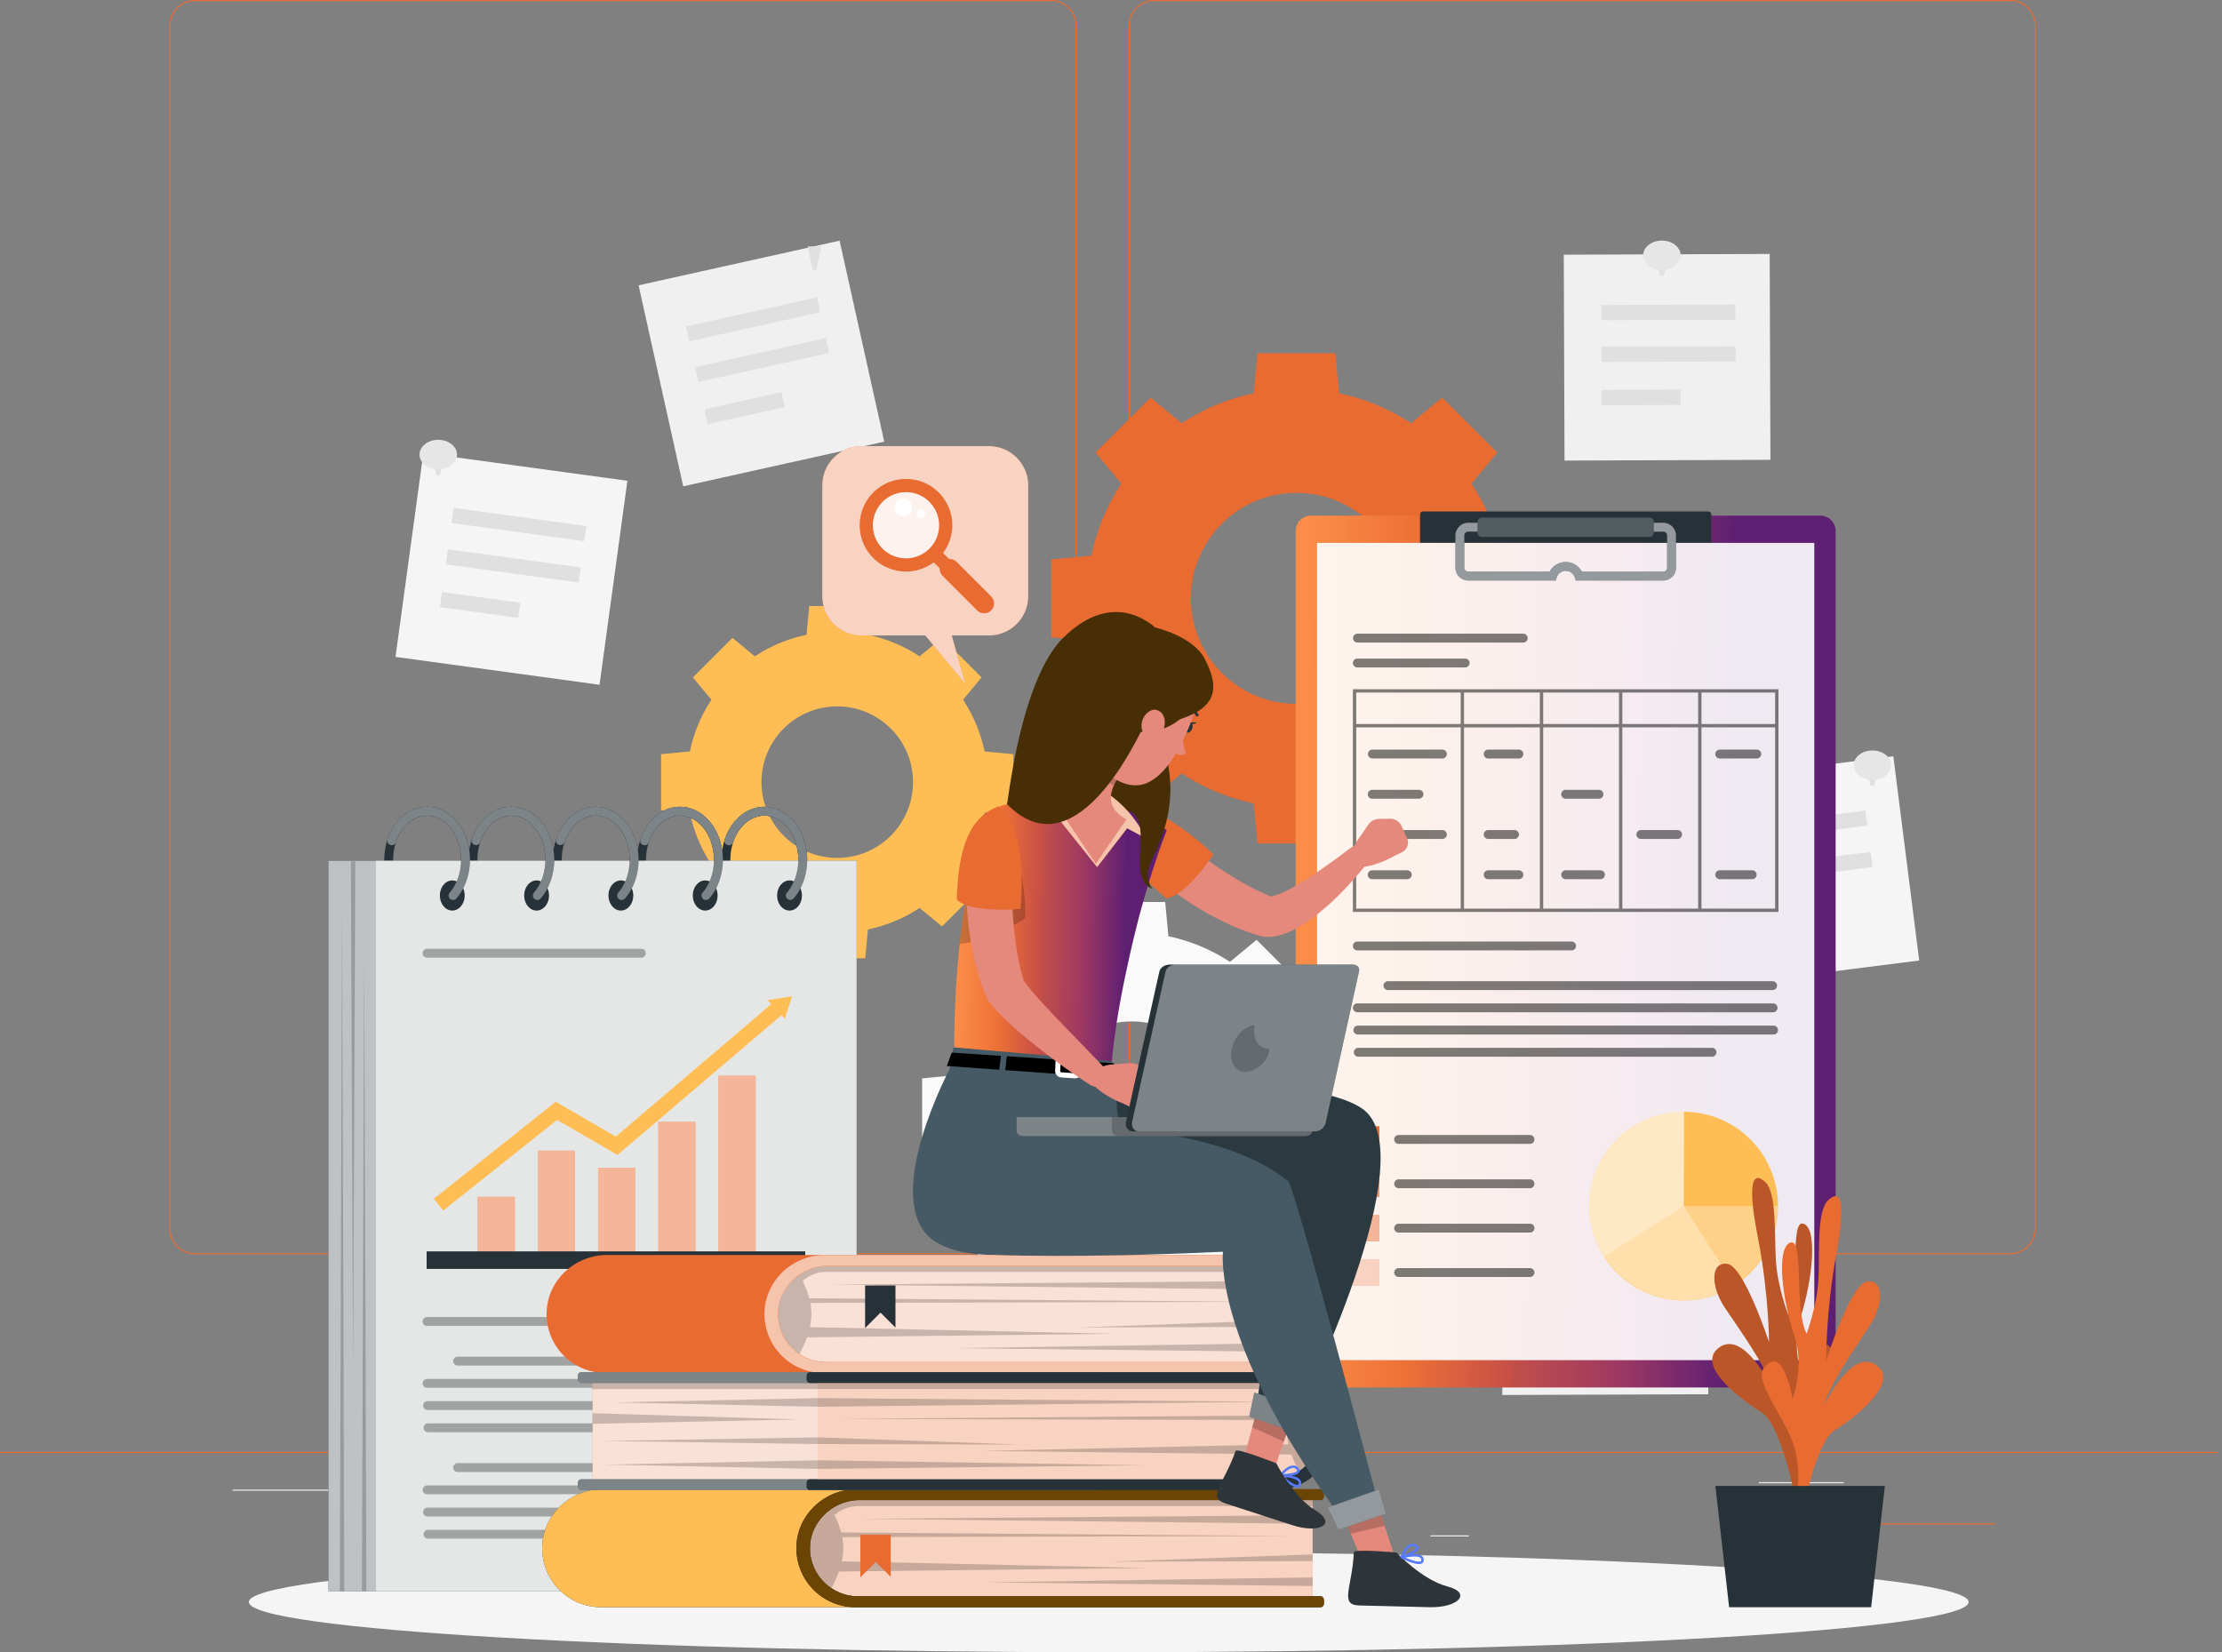 <svg xmlns="http://www.w3.org/2000/svg" width="437" height="325" fill="none" viewBox="0 0 437 325">
  <rect x="0" y="0" width="437" height="325" fill="#808080" stroke="none"/>
  <path fill="#E86B31" d="M436.111 285.607H0v.218h436.111v-.218Zm-43.692 14.038h-28.89v.218h28.89v-.218Z"/>
  <path fill="#EBEBEB" d="M288.897 302.012h-7.583v.218h7.583v-.218Zm73.751-10.467h-16.74v.218h16.74v-.218ZM83.43 293.01H45.756v.218H83.43v-.218Zm13.29 0h-5.525v.218h5.524v-.218Zm99.66 3.683h-81.706v.218h81.706v-.218Z"/>
  <path fill="#E86B31" d="M206.728 246.706H38.303a4.984 4.984 0 0 1-4.979-4.978V4.978A4.985 4.985 0 0 1 38.303 0h168.425a4.985 4.985 0 0 1 4.978 4.979v236.749a4.984 4.984 0 0 1-4.978 4.978ZM38.303.219a4.765 4.765 0 0 0-4.76 4.76v236.75a4.765 4.765 0 0 0 4.76 4.76h168.425a4.765 4.765 0 0 0 4.76-4.76V4.979a4.766 4.766 0 0 0-4.76-4.76H38.303Zm357.084 246.487H226.962a4.983 4.983 0 0 1-4.978-4.978V4.978A4.985 4.985 0 0 1 226.962 0h168.425a4.984 4.984 0 0 1 4.978 4.979v236.749a4.983 4.983 0 0 1-4.978 4.978ZM226.962.219a4.766 4.766 0 0 0-4.76 4.76v236.75a4.766 4.766 0 0 0 4.76 4.76h168.425a4.765 4.765 0 0 0 4.76-4.76V4.979a4.766 4.766 0 0 0-4.76-4.76H226.962Z"/>
  <path fill="#E86B31" d="M206.752 110.037v15.321l7.889.744a40.932 40.932 0 0 0 5.883 14.151l-5.067 6.121 10.834 10.834 6.121-5.069a40.892 40.892 0 0 0 14.152 5.884l.743 7.89h15.321l.743-7.89a40.911 40.911 0 0 0 14.152-5.884l6.121 5.069 10.834-10.834-5.067-6.121a40.94 40.94 0 0 0 5.883-14.151l7.889-.744v-15.321l-7.889-.744a40.925 40.925 0 0 0-5.883-14.152l5.067-6.121-10.834-10.834-6.121 5.067a40.94 40.94 0 0 0-14.152-5.883l-.743-7.89h-15.321l-.743 7.89a40.94 40.94 0 0 0-14.152 5.883l-6.121-5.067-10.834 10.834 5.067 6.12a40.91 40.91 0 0 0-5.883 14.153l-7.889.744Zm48.216-13.082c11.455 0 20.741 9.287 20.741 20.742s-9.287 20.741-20.741 20.741c-11.455 0-20.742-9.286-20.742-20.741s9.287-20.742 20.742-20.742Z"/>
  <path fill="#FFBE55" d="m180.867 178.598 4.397 3.641 7.785-7.785-3.641-4.397a29.419 29.419 0 0 0 4.227-10.169l5.669-.533v-11.008l-5.669-.535a29.409 29.409 0 0 0-4.227-10.167l3.641-4.398-7.785-7.784-4.397 3.64a29.446 29.446 0 0 0-10.169-4.227l-.534-5.669-11.008.002-.533 5.667a29.414 29.414 0 0 0-10.168 4.227l-4.398-3.64-7.785 7.784 3.642 4.398a29.384 29.384 0 0 0-4.228 10.167l-5.666.535v11.008l5.666.534a29.429 29.429 0 0 0 4.228 10.169l-3.642 4.397 7.785 7.785 4.398-3.642c3.047 2 6.478 3.462 10.168 4.228l.533 5.668h11.008l.534-5.669a29.4 29.4 0 0 0 10.169-4.227Zm-31.109-24.747c0-8.23 6.672-14.902 14.903-14.902 8.229 0 14.902 6.672 14.902 14.902s-6.673 14.903-14.902 14.903c-8.231 0-14.903-6.673-14.903-14.903Z"/>
  <path fill="#FAFAFA" d="M229.79 253.162a35.017 35.017 0 0 0 12.107-5.034l5.236 4.335 9.268-9.267-4.336-5.238a35 35 0 0 0 5.033-12.105l6.748-.635v-13.105l-6.748-.636a35.021 35.021 0 0 0-5.033-12.106l4.336-5.237-9.268-9.266-5.236 4.334a35.055 35.055 0 0 0-12.107-5.034l-.635-6.748h-13.107l-.636 6.748a35.045 35.045 0 0 0-12.105 5.034l-5.236-4.334-9.267 9.266 4.334 5.237a34.98 34.98 0 0 0-5.032 12.106l-6.749.636v13.106l6.749.635a35.02 35.02 0 0 0 5.032 12.106l-4.334 5.236 9.267 9.267 5.236-4.335a34.999 34.999 0 0 0 12.105 5.034l.636 6.748h13.107l.635-6.748Zm-24.931-34.497c0-9.798 7.944-17.742 17.743-17.742 9.8 0 17.743 7.944 17.743 17.742 0 9.799-7.943 17.742-17.743 17.742-9.799 0-17.743-7.943-17.743-17.742Z"/>
  <path fill="#F5F5F5" d="m123.391 94.571-40.125-5.483-5.484 40.125 40.126 5.484 5.483-40.126Z"/>
  <path stroke="#E0E0E0" stroke-miterlimit="10" stroke-width="3" d="m88.996 101.391 26.125 3.571m-27.241 4.569 26.126 3.572m-27.272 4.84 15.385 2.104"/>
  <path fill="#F0F0F0" d="m348.045 49.952-40.498.146.146 40.498 40.498-.146-.146-40.498Z"/>
  <path stroke="#E0E0E0" stroke-miterlimit="10" stroke-width="3" d="m314.936 61.492 26.367-.095m-26.33 8.307 26.367-.095M315 78.196l15.527-.055"/>
  <path fill="#F5F5F5" d="m372.36 148.757-40.178 5.091 5.09 40.178 40.178-5.091-5.09-40.178Z"/>
  <path stroke="#E0E0E0" stroke-miterlimit="10" stroke-width="3" d="m340.904 164.236 26.159-3.314m-25.127 11.459 26.157-3.315m-25.091 11.743 15.404-1.952"/>
  <path fill="#F0F0F0" d="m156.957 213.948-40.498.146.146 40.498 40.498-.146-.146-40.498Z"/>
  <path stroke="#E0E0E0" stroke-miterlimit="10" stroke-width="3" d="m123.844 225.481 26.367-.094m-26.336 8.309 26.367-.094m-26.33 8.584 15.527-.055"/>
  <path fill="#F0F0F0" d="m335.82 233.755-40.498.145.146 40.499 40.498-.146-.146-40.498Z"/>
  <path stroke="#E0E0E0" stroke-miterlimit="10" stroke-width="3" d="m302.707 245.291 26.367-.094m-26.336 8.309 26.368-.094m-26.34 8.586 15.528-.055"/>
  <path fill="#F0F0F0" d="m165.124 47.341-39.534 8.78 8.78 39.534 39.534-8.78-8.78-39.534Z"/>
  <path stroke="#E0E0E0" stroke-miterlimit="10" stroke-width="3" d="m135.25 65.67 25.741-5.717m-23.962 13.732 25.741-5.716m-23.905 14.005 15.159-3.367"/>
  <path fill="#E0E0E0" d="M86.554 93.455h-.726l-.998-4.617h2.721l-.997 4.617Z"/>
  <path fill="#E6E6E6" d="M86.191 92.316c2.035 0 3.685-1.3 3.685-2.901 0-1.603-1.65-2.901-3.685-2.901s-3.685 1.299-3.685 2.9c0 1.603 1.65 2.902 3.685 2.902Z"/>
  <path fill="#E0E0E0" d="M160.557 53.096h-.725l-.998-4.617h2.721l-.998 4.617Zm166.645 1.166h-.726l-.997-4.617h2.721l-.998 4.617Z"/>
  <path fill="#E6E6E6" d="M326.839 53.122c2.036 0 3.686-1.298 3.686-2.9 0-1.603-1.65-2.902-3.686-2.902-2.035 0-3.685 1.3-3.685 2.901 0 1.603 1.65 2.901 3.685 2.901Z"/>
  <path fill="#E0E0E0" d="M368.607 154.559h-.725l-.997-4.618h2.72l-.998 4.618Z"/>
  <path fill="#E6E6E6" d="M368.246 153.419c2.035 0 3.685-1.299 3.685-2.901 0-1.602-1.65-2.901-3.685-2.901-2.036 0-3.685 1.299-3.685 2.901 0 1.602 1.649 2.901 3.685 2.901Z"/>
  <path fill="#E0E0E0" d="M316.253 238.389h-.726l-.998-4.618h2.722l-.998 4.618Z"/>
  <path fill="#E6E6E6" d="M315.89 237.249c2.035 0 3.685-1.299 3.685-2.901 0-1.602-1.65-2.901-3.685-2.901s-3.685 1.299-3.685 2.901c0 1.602 1.65 2.901 3.685 2.901Z"/>
  <path fill="#E0E0E0" d="M135.611 217.629h-.725l-.997-4.617h2.72l-.998 4.617Z"/>
  <path fill="#E6E6E6" d="M135.25 216.49c2.035 0 3.685-1.299 3.685-2.901 0-1.603-1.65-2.901-3.685-2.901-2.036 0-3.686 1.298-3.686 2.901 0 1.602 1.65 2.901 3.686 2.901Z"/>
  <path fill="#F5F5F5" d="M218.056 324.998c93.399 0 169.114-4.421 169.114-9.876 0-5.454-75.715-9.876-169.114-9.876-93.4 0-169.115 4.422-169.115 9.876 0 5.455 75.715 9.876 169.115 9.876Z"/>
  <path fill="#263238" d="M125.305 169.114c0-5.744 3.781-10.419 8.428-10.419s8.427 4.674 8.427 10.419-3.781 10.419-8.427 10.419c-4.647.001-8.428-4.674-8.428-10.419Zm1.744 0c0 4.783 2.999 8.674 6.684 8.674s6.683-3.891 6.683-8.674c0-4.782-2.998-8.674-6.683-8.674-3.685.001-6.684 3.892-6.684 8.674Z"/>
  <path fill="#263238" d="M108.727 169.114c0-5.744 3.781-10.419 8.428-10.419s8.427 4.674 8.427 10.419-3.781 10.419-8.427 10.419c-4.647.001-8.428-4.674-8.428-10.419Zm1.744 0c0 4.783 2.999 8.674 6.684 8.674s6.683-3.891 6.683-8.674c0-4.782-2.998-8.674-6.683-8.674-3.685 0-6.684 3.892-6.684 8.674Z"/>
  <path fill="#263238" d="M92.143 169.114c0-5.744 3.78-10.419 8.428-10.419 4.647 0 8.427 4.674 8.427 10.419s-3.781 10.419-8.427 10.419c-4.648.001-8.428-4.674-8.428-10.419Zm1.744 0c0 4.783 2.999 8.674 6.684 8.674s6.683-3.891 6.683-8.674c0-4.782-2.998-8.674-6.683-8.674-3.686.001-6.684 3.892-6.684 8.674Z"/>
  <path fill="#263238" d="M75.57 169.114c0-5.744 3.781-10.419 8.429-10.419 4.647 0 8.427 4.674 8.427 10.419s-3.78 10.419-8.427 10.419c-4.648.001-8.429-4.674-8.429-10.419Zm1.745 0c0 4.783 2.999 8.674 6.684 8.674s6.683-3.891 6.683-8.674c0-4.782-2.998-8.674-6.683-8.674-3.685.001-6.684 3.892-6.684 8.674Zm64.578 0c0-5.744 3.78-10.419 8.428-10.419 4.647 0 8.427 4.674 8.427 10.419s-3.781 10.419-8.427 10.419c-4.647.001-8.428-4.674-8.428-10.419Zm1.744 0c0 4.783 2.999 8.674 6.684 8.674s6.683-3.891 6.683-8.674c0-4.782-2.998-8.674-6.683-8.674-3.685 0-6.684 3.892-6.684 8.674Z"/>
  <path fill="#263238" d="M64.59 312.986h103.867V169.315H64.589v143.671Z"/>
  <path fill="#fff" d="M64.59 312.986h103.867V169.315H64.589v143.671Z" opacity=".7"/>
  <path fill="#fff" d="M73.956 312.986h94.501V169.315h-94.5v143.671Z" opacity=".6"/>
  <path fill="#000" d="m67.71 312.987-.436-134.268-.436 134.268h.872Zm4.344-.001-.436-125.904-.436 125.904h.872Zm-3.042-143.562.436 100.941.436-100.941h-.872Z" opacity=".2"/>
  <path fill="#263238" d="M152.83 176.146c0 1.637 1.095 2.965 2.446 2.965 1.351 0 2.446-1.328 2.446-2.965 0-1.637-1.095-2.964-2.446-2.964-1.351 0-2.446 1.327-2.446 2.964Z"/>
  <path fill="#263238" d="M155.425 177.024a.874.874 0 0 0 .661-.302c1.692-1.961 2.662-4.734 2.662-7.608 0-5.744-3.781-10.419-8.427-10.419-3.425 0-6.483 2.523-7.789 6.426a.872.872 0 0 0 1.654.554c1.065-3.18 3.473-5.235 6.135-5.235 3.685 0 6.683 3.891 6.683 8.674 0 2.462-.817 4.819-2.239 6.468a.874.874 0 0 0 .66 1.442Z"/>
  <path fill="#fff" d="M155.425 177.024a.874.874 0 0 0 .661-.302c1.692-1.961 2.662-4.734 2.662-7.608 0-5.744-3.781-10.419-8.427-10.419-3.425 0-6.483 2.523-7.789 6.426a.872.872 0 0 0 1.654.554c1.065-3.18 3.473-5.235 6.135-5.235 3.685 0 6.683 3.891 6.683 8.674 0 2.462-.817 4.819-2.239 6.468a.874.874 0 0 0 .66 1.442Z" opacity=".4"/>
  <path fill="#263238" d="M136.246 176.146c0 1.637 1.096 2.965 2.446 2.965 1.351 0 2.446-1.328 2.446-2.965 0-1.637-1.096-2.964-2.446-2.964s-2.446 1.327-2.446 2.964Z"/>
  <path fill="#263238" d="M138.843 177.024a.874.874 0 0 0 .661-.302c1.691-1.961 2.662-4.734 2.662-7.608 0-5.744-3.781-10.419-8.427-10.419-3.425 0-6.483 2.523-7.789 6.426a.872.872 0 0 0 1.654.554c1.065-3.18 3.472-5.235 6.135-5.235 3.685 0 6.682 3.891 6.682 8.674 0 2.462-.816 4.819-2.238 6.468a.874.874 0 0 0 .66 1.442Z"/>
  <path fill="#fff" d="M138.843 177.024a.874.874 0 0 0 .661-.302c1.691-1.961 2.662-4.734 2.662-7.608 0-5.744-3.781-10.419-8.427-10.419-3.425 0-6.483 2.523-7.789 6.426a.872.872 0 0 0 1.654.554c1.065-3.18 3.472-5.235 6.135-5.235 3.685 0 6.682 3.891 6.682 8.674 0 2.462-.816 4.819-2.238 6.468a.874.874 0 0 0 .66 1.442Z" opacity=".4"/>
  <path fill="#263238" d="M119.66 176.146c0 1.637 1.095 2.965 2.446 2.965 1.351 0 2.446-1.328 2.446-2.965 0-1.637-1.095-2.964-2.446-2.964-1.351 0-2.446 1.327-2.446 2.964Z"/>
  <path fill="#263238" d="M122.263 177.024a.874.874 0 0 0 .661-.302c1.691-1.961 2.662-4.734 2.662-7.608 0-5.744-3.781-10.419-8.428-10.419-3.424 0-6.482 2.523-7.789 6.426a.874.874 0 0 0 1.655.554c1.065-3.18 3.473-5.235 6.134-5.235 3.686 0 6.683 3.891 6.683 8.674 0 2.462-.816 4.819-2.238 6.468a.874.874 0 0 0 .66 1.442Z"/>
  <path fill="#fff" d="M122.263 177.024a.874.874 0 0 0 .661-.302c1.691-1.961 2.662-4.734 2.662-7.608 0-5.744-3.781-10.419-8.428-10.419-3.424 0-6.482 2.523-7.789 6.426a.874.874 0 0 0 1.655.554c1.065-3.18 3.473-5.235 6.134-5.235 3.686 0 6.683 3.891 6.683 8.674 0 2.462-.816 4.819-2.238 6.468a.874.874 0 0 0 .66 1.442Z" opacity=".4"/>
  <path fill="#263238" d="M103.086 176.146c0 1.637 1.095 2.965 2.446 2.965 1.351 0 2.445-1.328 2.445-2.965 0-1.637-1.095-2.964-2.445-2.964-1.351 0-2.446 1.327-2.446 2.964Z"/>
  <path fill="#263238" d="M105.679 177.024a.874.874 0 0 0 .661-.302c1.692-1.961 2.662-4.734 2.662-7.608 0-5.744-3.781-10.419-8.428-10.419-3.424 0-6.482 2.523-7.788 6.426a.873.873 0 0 0 1.654.554c1.065-3.18 3.472-5.235 6.134-5.235 3.686 0 6.683 3.891 6.683 8.674 0 2.462-.816 4.819-2.238 6.468a.874.874 0 0 0 .66 1.442Z"/>
  <path fill="#fff" d="M105.679 177.024a.874.874 0 0 0 .661-.302c1.692-1.961 2.662-4.734 2.662-7.608 0-5.744-3.781-10.419-8.428-10.419-3.424 0-6.482 2.523-7.788 6.426a.873.873 0 0 0 1.654.554c1.065-3.18 3.472-5.235 6.134-5.235 3.686 0 6.683 3.891 6.683 8.674 0 2.462-.816 4.819-2.238 6.468a.874.874 0 0 0 .66 1.442Z" opacity=".4"/>
  <path fill="#263238" d="M86.504 176.146c0 1.637 1.095 2.965 2.446 2.965 1.35 0 2.445-1.328 2.445-2.965 0-1.637-1.095-2.964-2.445-2.964-1.352 0-2.446 1.327-2.446 2.964Z"/>
  <path fill="#263238" d="M89.105 177.024a.874.874 0 0 0 .66-.302c1.692-1.961 2.663-4.734 2.663-7.608 0-5.744-3.78-10.419-8.428-10.419-3.424 0-6.482 2.523-7.789 6.426a.873.873 0 0 0 1.655.554c1.065-3.18 3.472-5.235 6.134-5.235 3.685 0 6.683 3.891 6.683 8.674 0 2.462-.816 4.819-2.238 6.468a.874.874 0 0 0 .66 1.442Z"/>
  <path fill="#fff" d="M89.105 177.024a.874.874 0 0 0 .66-.302c1.692-1.961 2.663-4.734 2.663-7.608 0-5.744-3.78-10.419-8.428-10.419-3.424 0-6.482 2.523-7.789 6.426a.873.873 0 0 0 1.655.554c1.065-3.18 3.472-5.235 6.134-5.235 3.685 0 6.683 3.891 6.683 8.674 0 2.462-.816 4.819-2.238 6.468a.874.874 0 0 0 .66 1.442Z" opacity=".4"/>
  <path fill="#E86B31" d="M101.255 235.414h-7.31v12.463h7.31v-12.463Zm11.838-9.074h-7.31v21.533h7.31V226.34Zm11.848 3.406h-7.31v18.132h7.31v-18.132Zm11.834-9.074h-7.31v27.202h7.31v-27.202Zm11.843-9.068h-7.309v36.272h7.309v-36.272Z"/>
  <path fill="#fff" d="M101.255 235.414h-7.31v12.463h7.31v-12.463Zm11.838-9.074h-7.31v21.533h7.31V226.34Zm11.848 3.406h-7.31v18.132h7.31v-18.132Zm11.834-9.074h-7.31v27.202h7.31v-27.202Zm11.843-9.068h-7.309v36.272h7.309v-36.272Z" opacity=".5"/>
  <path fill="#263238" d="M158.366 246.148H83.904v3.451h74.462v-3.451Z"/>
  <path stroke="#FFBE55" stroke-miterlimit="10" stroke-width="2.967" d="m86.238 236.965 23.196-18.459 11.841 6.873 32.602-27.791"/>
  <path fill="#FFBE55" d="m155.783 195.984-4.851.752 3.418 3.65 1.433-4.402Z"/>
  <path fill="#000" d="M126.126 260.813H83.987a.872.872 0 1 1 0-1.745h42.139a.872.872 0 1 1 0 1.745Zm32.543 7.795H90.001a.872.872 0 1 1 0-1.745h68.668a.873.873 0 1 1 0 1.745Zm.097 4.371H83.988a.872.872 0 1 1 0-1.745h74.777a.872.872 0 0 1 .001 1.745Zm.1 4.373H84.089a.872.872 0 1 1 0-1.745h74.777a.873.873 0 1 1 0 1.745Zm-12.125 4.369h-62.56a.872.872 0 1 1 0-1.744h62.559a.87.87 0 1 1 .001 1.744Zm11.928 7.83H90.001a.872.872 0 1 1 0-1.744h68.668a.872.872 0 1 1 0 1.744Zm.097 4.371H83.988a.872.872 0 1 1 0-1.744h74.777a.872.872 0 0 1 .001 1.744Zm.1 4.373H84.089a.872.872 0 1 1 0-1.744h74.777a.872.872 0 1 1 0 1.744Zm-12.125 4.369h-62.56a.872.872 0 1 1 0-1.744h62.559a.871.871 0 1 1 .001 1.744Zm-20.615-114.291H83.987a.872.872 0 1 1 0-1.744h42.139a.871.871 0 1 1 0 1.744Z" opacity=".3"/>
  <path fill="url(#a)" d="M357.998 272.922H257.839a3.019 3.019 0 0 1-3.019-3.019V104.445a3.019 3.019 0 0 1 3.019-3.019h100.158a3.019 3.019 0 0 1 3.019 3.019v165.458a3.018 3.018 0 0 1-3.018 3.019Z"/>
  <path fill="#263238" d="M336.56 106.788h-57.279v-5.618c0-.311.252-.563.563-.563h56.154c.311 0 .563.252.563.563l-.001 5.618Z"/>
  <path fill="#fff" d="M356.817 106.787H259.02v160.758h97.797V106.787Z" opacity=".9"/>
  <path fill="#263238" d="M327.103 114.186h-17.206l-.196-.602a1.858 1.858 0 0 0-3.539 0l-.197.602h-17.206a2.519 2.519 0 0 1-2.521-2.512v-6.332a2.52 2.52 0 0 1 2.521-2.512h38.343a2.515 2.515 0 0 1 2.512 2.512v6.332a2.514 2.514 0 0 1-2.511 2.512Zm-16-1.745h16a.768.768 0 0 0 .767-.767v-6.333a.768.768 0 0 0-.767-.767H288.76a.763.763 0 0 0-.776.767v6.333c0 .43.341.767.776.767h16a3.596 3.596 0 0 1 3.171-1.893 3.6 3.6 0 0 1 3.172 1.893Z"/>
  <path fill="#fff" d="M327.103 114.186h-17.206l-.196-.602a1.858 1.858 0 0 0-3.539 0l-.197.602h-17.206a2.519 2.519 0 0 1-2.521-2.512v-6.332a2.52 2.52 0 0 1 2.521-2.512h38.343a2.515 2.515 0 0 1 2.512 2.512v6.332a2.514 2.514 0 0 1-2.511 2.512Zm-16-1.745h16a.768.768 0 0 0 .767-.767v-6.333a.768.768 0 0 0-.767-.767H288.76a.763.763 0 0 0-.776.767v6.333c0 .43.341.767.776.767h16a3.596 3.596 0 0 1 3.171-1.893 3.6 3.6 0 0 1 3.172 1.893Z" opacity=".5"/>
  <path fill="#263238" d="M324.393 105.614h-32.952a.863.863 0 0 1-.863-.862v-2.071c0-.476.387-.863.863-.863h32.952c.477 0 .863.387.863.863v2.071a.862.862 0 0 1-.863.862Z"/>
  <path fill="#fff" d="M324.393 105.614h-32.952a.863.863 0 0 1-.863-.862v-2.071c0-.476.387-.863.863-.863h32.952c.477 0 .863.387.863.863v2.071a.862.862 0 0 1-.863.862Z" opacity=".2"/>
  <path fill="#FFBE55" d="M349.187 241.511c2.356-9.975-3.821-19.971-13.797-22.327-9.975-2.355-19.971 3.822-22.326 13.797-2.356 9.975 3.821 19.971 13.797 22.327 9.975 2.355 19.971-3.822 22.326-13.797Z"/>
  <path fill="#fff" d="M331.124 237.215h18.559c0 10.182-8.378 18.56-18.559 18.56-10.182 0-18.56-8.378-18.56-18.56 0-10.181 8.378-18.559 18.56-18.559h.067l-.067 18.559Z" opacity=".3"/>
  <path fill="#fff" d="m331.124 237.215 10.014 15.625a18.556 18.556 0 0 1-10.014 2.935c-10.182 0-18.56-8.378-18.56-18.56 0-10.181 8.378-18.559 18.56-18.559h.064l-.064 18.559Z" opacity=".3"/>
  <path fill="#fff" d="m331.124 237.215-15.647 9.981a18.559 18.559 0 0 1-2.913-9.981c0-10.181 8.378-18.559 18.56-18.559h.064l-.064 18.559Z" opacity=".3"/>
  <g opacity=".5">
    <path fill="#000" d="M266.072 135.578v43.807h83.697v-43.807h-83.697Zm83.043 6.842h-14.488v-6.188h14.488v6.188Zm-46.273 0H287.93v-6.188h14.912v6.188Zm.654-6.188h14.911v6.188h-14.911v-6.188Zm-.654 6.842v35.656H287.93v-35.656h14.912Zm.654 0h14.911v35.656h-14.911v-35.656Zm15.566 0h14.911v35.656h-14.911v-35.656Zm0-.654v-6.188h14.911v6.188h-14.911Zm-31.786-6.188v6.188h-20.55v-6.188h20.55Zm-20.55 6.842h20.55v35.656h-20.55v-35.656Zm67.901 35.656v-35.656h14.488v35.656h-14.488Z"/>
    <path fill="#000" d="M292.683 149.196h6.038a.872.872 0 0 0 0-1.745h-6.038a.872.872 0 0 0 0 1.745Zm15.232 7.912h6.554a.871.871 0 1 0 0-1.745h-6.554a.872.872 0 0 0 0 1.745Zm6.844 14.085h-6.844a.872.872 0 0 0 0 1.745h6.844a.872.872 0 0 0 0-1.745Zm15.173-7.916H322.7a.872.872 0 0 0 0 1.745h7.232a.872.872 0 0 0 0-1.745Zm15.605-15.826h-7.319a.872.872 0 0 0 0 1.745h7.319a.873.873 0 0 0 0-1.745Zm-.935 23.742h-6.384a.872.872 0 1 0 0 1.745h6.384a.872.872 0 0 0 0-1.745Zm-51.919-6.171h5.176a.872.872 0 0 0 0-1.745h-5.176a.872.872 0 1 0 0 1.745Zm6.038 6.171h-6.038a.872.872 0 1 0 0 1.745h6.038a.871.871 0 1 0 0-1.745Zm-28.849-21.997h13.802a.872.872 0 0 0 0-1.745h-13.802a.873.873 0 0 0 0 1.745Zm0 7.912h9.19a.872.872 0 0 0 0-1.745h-9.19a.872.872 0 0 0 0 1.745Zm13.802 6.169h-13.802a.872.872 0 0 0 0 1.745h13.802a.871.871 0 1 0 0-1.745Zm-6.901 7.916h-6.901a.872.872 0 0 0 0 1.745h6.901a.871.871 0 1 0 0-1.745Z"/>
  </g>
  <path fill="#000" d="M299.601 126.391h-32.657a.873.873 0 0 1 0-1.745h32.657a.873.873 0 0 1 0 1.745Zm-11.453 4.898h-21.204a.872.872 0 0 1 0-1.744h21.204a.872.872 0 0 1 0 1.744Zm20.934 55.657h-42.138a.872.872 0 0 1 0-1.745h42.138a.872.872 0 1 1 0 1.745Z" opacity=".5"/>
  <path fill="#E86B31" d="M271.282 221.525h-5.206v5.206h5.206v-5.206Z"/>
  <path fill="#000" d="M300.904 225.002h-25.84a.872.872 0 1 1 0-1.744h25.84a.871.871 0 1 1 0 1.744Z" opacity=".5"/>
  <path fill="#E86B31" d="M271.282 230.248h-5.206v5.205h5.206v-5.205Z"/>
  <path fill="#000" d="M300.904 233.723h-25.84a.872.872 0 1 1 0-1.744h25.84a.87.87 0 1 1 0 1.744Z" opacity=".5"/>
  <path fill="#E86B31" d="M271.282 238.977h-5.206v5.205h5.206v-5.205Z"/>
  <path fill="#000" d="M300.904 242.451h-25.84a.872.872 0 1 1 0-1.744h25.84a.871.871 0 1 1 0 1.744Z" opacity=".5"/>
  <path fill="#E86B31" d="M271.282 247.709h-5.206v5.205h5.206v-5.205Z"/>
  <path fill="#000" d="M300.904 251.184h-25.84a.872.872 0 1 1 0-1.745h25.84a.872.872 0 1 1 0 1.745Zm47.709-56.438h-75.651a.871.871 0 1 1 0-1.744h75.651a.872.872 0 0 1 0 1.744Zm.095 4.37h-81.76a.872.872 0 0 1 0-1.745h81.76a.872.872 0 0 1 0 1.745Zm.101 4.373H267.05a.872.872 0 1 1 0-1.745h81.759a.872.872 0 1 1 0 1.745Zm-12.136 4.369h-69.541a.872.872 0 0 1 0-1.745h69.541a.873.873 0 1 1 0 1.745Z" opacity=".5"/>
  <path fill="#fff" d="M271.28 230.248h-5.206v5.205h5.206v-5.205Z" opacity=".3"/>
  <path fill="#fff" d="M271.28 238.979h-5.206v5.205h5.206v-5.205Z" opacity=".5"/>
  <path fill="#fff" d="M271.28 247.705h-5.206v5.205h5.206v-5.205Z" opacity=".7"/>
  <path fill="#E86B31" d="M355.358 295.073s-4.143-9.04.59-17.952c4.734-8.911 6.107-11.011 3.089-12.836-3.018-1.826-4.402 7.129-4.402 7.129s-2.544-6.161-.444-12.608c2.101-6.447 3.418-16.948.549-18.074-2.869-1.126-.548 13.1-3.036 17.949 0 0-2.091-5.398-2.434-10.577-.344-5.178.193-13.447-2.072-15.568-2.265-2.121-3.717-.653-1.491 10.775 2.226 11.427 2.21 20.717 2.21 20.717S343 249.038 339.7 248.6c-3.299-.437-3.295 4.417-.471 8.628 2.825 4.21 8.272 11.754 9.165 15.635 0 0-5.397-11.281-10.251-7.824-4.855 3.458 4.225 10.272 8.272 12.734 4.047 2.462 6.857 17.896 6.857 17.896l2.086-.596Z"/>
  <path fill="#000" d="M355.358 295.073s-4.143-9.04.59-17.952c4.734-8.911 6.107-11.011 3.089-12.836-3.018-1.826-4.402 7.129-4.402 7.129s-2.544-6.161-.444-12.608c2.101-6.447 3.418-16.948.549-18.074-2.869-1.126-.548 13.1-3.036 17.949 0 0-2.091-5.398-2.434-10.577-.344-5.178.193-13.447-2.072-15.568-2.265-2.121-3.717-.653-1.491 10.775 2.226 11.427 2.21 20.717 2.21 20.717S343 249.038 339.7 248.6c-3.299-.437-3.295 4.417-.471 8.628 2.825 4.21 8.272 11.754 9.165 15.635 0 0-5.397-11.281-10.251-7.824-4.855 3.458 4.225 10.272 8.272 12.734 4.047 2.462 6.857 17.896 6.857 17.896l2.086-.596Z" opacity=".2"/>
  <path fill="#E86B31" d="M352.092 298.782s4.034-9.101-.806-17.941c-4.84-8.84-6.237-10.919-3.242-12.79 2.996-1.871 4.488 7.063 4.488 7.063s2.469-6.198.292-12.613c-2.178-6.416-3.62-16.896-.766-18.065 2.855-1.169.705 13.09 3.252 17.902 0 0 2.025-5.428 2.307-10.612.282-5.183-.355-13.443 1.885-15.598 2.24-2.154 3.708-.709 1.62 10.751-2.089 11.46-1.961 20.748-1.961 20.748s4.736-15.062 8.03-15.549c3.295-.486 3.349 4.368.575 8.621-2.773 4.252-8.13 11.876-8.977 15.77 0 0 5.261-11.361 10.156-7.975 4.896 3.385-4.102 10.333-8.118 12.855-4.018 2.523-6.642 17.997-6.642 17.997l-2.093-.564Z"/>
  <path fill="#263238" d="M370.696 292.293h-33.329l2.698 23.849h27.934l2.697-23.849Z"/>
  <path fill="#E86B31" d="M169.441 87.76h25.057a7.716 7.716 0 0 1 7.716 7.715v21.808a7.716 7.716 0 0 1-7.716 7.715h-7.316l2.642 9.504-7.832-9.504H169.44a7.715 7.715 0 0 1-7.715-7.715V95.475a7.716 7.716 0 0 1 7.716-7.715Z"/>
  <path fill="#fff" d="M169.441 87.76h25.057a7.716 7.716 0 0 1 7.716 7.715v21.808a7.716 7.716 0 0 1-7.716 7.715h-7.316l2.642 9.504-7.832-9.504H169.44a7.715 7.715 0 0 1-7.715-7.715V95.475a7.716 7.716 0 0 1 7.716-7.715Z" opacity=".7"/>
  <path fill="#fff" d="M178.183 111.128a7.808 7.808 0 1 0 0-15.617 7.808 7.808 0 0 0 0 15.617Z" opacity=".7"/>
  <path stroke="#E86B31" stroke-miterlimit="10" stroke-width="2.597" d="M178.183 111.128a7.808 7.808 0 1 0 0-15.617 7.808 7.808 0 0 0 0 15.617Zm5.516-2.286 8.902 8.902"/>
  <path stroke="#E86B31" stroke-linecap="round" stroke-linejoin="round" stroke-miterlimit="10" stroke-width="3.895" d="m186.758 111.896 6.8 6.799"/>
  <path fill="#fff" d="M179.396 99.792a1.726 1.726 0 1 1-3.452-.002 1.726 1.726 0 0 1 3.452.002Zm2.587 1.272a.862.862 0 1 1-1.725 0 .862.862 0 0 1 1.725 0Z"/>
  <path fill="#E86B31" d="M251.872 248.148H121.965v20.908h129.907v-20.908Z"/>
  <path fill="#fff" d="M251.872 248.148H121.965v20.908h129.907v-20.908Z" opacity=".8"/>
  <path fill="#000" d="M251.873 253.673v-1.702l-88.945.714 88.945.988Zm-.002 7.332v-1.314l-39.93 1.428 39.93-.114Zm-.001 4.894v-1.696l-64.38.981 64.38.715Z" opacity=".2"/>
  <path fill="#000" d="m151.006 248.148-1.883 15.587 2.222-2.372c1.027 4.392 4.088 7.693 4.088 7.693s2.065-2.567 3.278-5.997l60.668-.697-60.098-1.313c.18-.839.295-1.706.295-2.582 0-.742-.082-1.469-.214-2.175l89.024-.225-89.23-.698a16.957 16.957 0 0 0-1.311-3.39 6.951 6.951 0 0 1 4.65-1.785h89.376v-2.045l-100.865-.001Z" opacity=".2"/>
  <path fill="#E86B31" d="M153.015 258.479a9.425 9.425 0 0 0 2.771 6.68 9.429 9.429 0 0 0 6.691 2.771h90.897c.385 0 .697.312.697.697v.748a.697.697 0 0 1-.697.697H119.105c-3.199 0-6.106-1.3-8.206-3.399a11.574 11.574 0 0 1-3.399-8.293c.047-6.425 5.479-11.519 11.904-11.519h133.97c.385 0 .697.313.697.697v.749a.698.698 0 0 1-.697.697h-90.618c-5.213 0-9.747 4.262-9.741 9.475Z"/>
  <path fill="#E86B31" d="M153.015 258.479a9.43 9.43 0 0 0 2.771 6.68 9.43 9.43 0 0 0 6.692 2.771h90.896c.385 0 .697.312.697.697v.748a.697.697 0 0 1-.697.697h-91.417c-3.2 0-6.107-1.3-8.206-3.399a11.565 11.565 0 0 1-3.399-8.293c.047-6.425 5.478-11.519 11.903-11.519h91.119c.385 0 .697.313.697.697v.749a.698.698 0 0 1-.697.697h-90.617c-5.214 0-9.748 4.262-9.742 9.475Z"/>
  <path fill="#263238" d="M170.137 252.85v8.382l3.033-3.035 2.941 2.94v-8.287h-5.974Z"/>
  <path fill="#fff" d="M153.015 258.479a9.43 9.43 0 0 0 2.771 6.68 9.43 9.43 0 0 0 6.692 2.771h90.896c.385 0 .697.312.697.697v.748a.697.697 0 0 1-.697.697h-91.417c-3.2 0-6.107-1.3-8.206-3.399a11.565 11.565 0 0 1-3.399-8.293c.047-6.425 5.478-11.519 11.903-11.519h91.119c.385 0 .697.313.697.697v.749a.698.698 0 0 1-.697.697h-90.617c-5.214 0-9.748 4.262-9.742 9.475Z" opacity=".6"/>
  <path fill="#E86B31" d="M258.153 294.219H128.246v20.907h129.907v-20.907Z"/>
  <path fill="#fff" d="M258.153 294.219H128.246v20.907h129.907v-20.907Z" opacity=".7"/>
  <path fill="#000" d="M258.15 299.744v-1.703l-88.945.714 88.945.989Zm.003 7.331v-1.313l-39.928 1.428 39.928-.115Zm-.007 4.895v-1.695l-64.378.981 64.378.714Z" opacity=".2"/>
  <path fill="#000" d="m157.284 294.219-1.884 15.586 2.222-2.372c1.027 4.392 4.088 7.693 4.088 7.693s2.065-2.568 3.279-5.997l60.667-.697-60.098-1.313c.18-.84.295-1.706.295-2.583 0-.742-.082-1.469-.214-2.174l89.025-.225-89.23-.699a17.07 17.07 0 0 0-1.311-3.389 6.948 6.948 0 0 1 4.649-1.786h89.375v-2.044H157.284Z" opacity=".2"/>
  <path fill="#263238" d="M159.289 304.548a9.433 9.433 0 0 0 2.771 6.679 9.43 9.43 0 0 0 6.692 2.771h90.897c.385 0 .697.312.697.697v.748a.697.697 0 0 1-.697.697H118.238a11.579 11.579 0 0 1-8.206-3.399 11.572 11.572 0 0 1-3.399-8.293c.047-6.425 5.479-11.518 11.903-11.518H259.65c.384 0 .697.312.697.697v.748a.698.698 0 0 1-.697.697h-90.62c-5.212.001-9.748 4.262-9.741 9.476Z"/>
  <path fill="#FFBE55" d="M159.289 304.548a9.433 9.433 0 0 0 2.771 6.679 9.43 9.43 0 0 0 6.692 2.771h90.897c.385 0 .697.312.697.697v.748a.697.697 0 0 1-.697.697H118.238a11.579 11.579 0 0 1-8.206-3.399 11.572 11.572 0 0 1-3.399-8.293c.047-6.425 5.479-11.518 11.903-11.518H259.65c.384 0 .697.312.697.697v.748a.698.698 0 0 1-.697.697h-90.62c-5.212.001-9.748 4.262-9.741 9.476Z"/>
  <path fill="#263238" d="M159.293 304.548a9.429 9.429 0 0 0 2.771 6.679 9.43 9.43 0 0 0 6.692 2.771h90.897c.384 0 .697.312.697.697v.748a.698.698 0 0 1-.697.697h-91.419a11.579 11.579 0 0 1-8.206-3.399 11.572 11.572 0 0 1-3.399-8.293c.047-6.425 5.479-11.518 11.903-11.518h91.121c.384 0 .697.312.697.697v.748a.698.698 0 0 1-.697.697h-90.619c-5.212.001-9.748 4.262-9.741 9.476Z"/>
  <path fill="#E86B31" d="M169.203 301.891v8.382l3.035-3.035 2.94 2.94v-8.287h-5.975Z"/>
  <path fill="#6C4403" d="M159.293 304.548a9.429 9.429 0 0 0 2.771 6.679 9.43 9.43 0 0 0 6.692 2.771h90.897c.384 0 .697.312.697.697v.748a.698.698 0 0 1-.697.697h-91.419a11.579 11.579 0 0 1-8.206-3.399 11.572 11.572 0 0 1-3.399-8.293c.047-6.425 5.479-11.518 11.903-11.518h91.121c.384 0 .697.312.697.697v.748a.698.698 0 0 1-.697.697h-90.619c-5.212.001-9.748 4.262-9.741 9.476Z"/>
  <path fill="#E86B31" d="M116.553 292.062h48.133v-20.876h-48.133v20.876Z"/>
  <path fill="#fff" d="M116.553 292.062h48.133v-20.876h-48.133v20.876Z" opacity=".8"/>
  <path fill="#000" d="M160.822 273.23h-44.271v-2.042h44.224l.047 2.042Zm.005 1.78-39.94.852 39.94.851v-1.703Zm-.007 7.719-42.295.714 42.295.6v-1.314Zm.008 4.515-41.918.848 41.918.848v-1.696Zm-44.273-9.258 40.551 1.225-40.551.848v-2.073Z" opacity=".2"/>
  <path fill="#263238" d="M223.973 281.516a9.425 9.425 0 0 1-2.771 6.68 9.429 9.429 0 0 1-6.691 2.771H114.33a.697.697 0 0 0-.697.697v.748c0 .385.312.697.697.697h100.702c3.199 0 6.107-1.299 8.206-3.399a11.565 11.565 0 0 0 3.399-8.293c-.047-6.425-5.478-11.519-11.903-11.519H114.33a.698.698 0 0 0-.697.697v.749c0 .384.312.697.697.697h99.902c5.214 0 9.748 4.263 9.741 9.475Z"/>
  <path fill="#fff" d="M223.973 281.516a9.425 9.425 0 0 1-2.771 6.68 9.429 9.429 0 0 1-6.691 2.771H114.33a.697.697 0 0 0-.697.697v.748c0 .385.312.697.697.697h100.702c3.199 0 6.107-1.299 8.206-3.399a11.565 11.565 0 0 0 3.399-8.293c-.047-6.425-5.478-11.519-11.903-11.519H114.33a.698.698 0 0 0-.697.697v.749c0 .384.312.697.697.697h99.902c5.214 0 9.748 4.263 9.741 9.475Z" opacity=".4"/>
  <path fill="#E86B31" d="M260.51 281.641c0 5.773-4.681 10.454-10.454 10.454h-89.232v-20.907h89.232c5.773 0 10.454 4.68 10.454 10.453Z"/>
  <path fill="#fff" d="M160.82 271.188v20.911h89.237c2.207 0 4.25-.686 5.935-1.85a10.449 10.449 0 0 0 4.514-8.606c0-5.778-4.678-10.455-10.449-10.455H160.82Z" opacity=".7"/>
  <path fill="#000" d="M160.824 276.713v-1.703l88.945.714-88.945.989Zm0 7.33v-1.314l39.93 1.428-39.93-.114Zm0 4.895v-1.696l64.38.981-64.38.715Z" opacity=".2"/>
  <path fill="#000" d="M250.202 273.229c1.75 0 3.392.664 4.649 1.786a17.41 17.41 0 0 0-1.314 3.392l-89.23.699 89.022.222a12.128 12.128 0 0 0-.214 2.178c0 .878.114 1.742.3 2.578l-60.099 1.314 60.662.7c.578 1.642 1.357 3.092 2.014 4.149a10.449 10.449 0 0 0 4.514-8.606c0-5.778-4.678-10.455-10.449-10.455H160.82v2.042l89.382.001Z" opacity=".2"/>
  <path fill="#263238" d="M259.684 281.516a9.43 9.43 0 0 1-2.772 6.68 9.425 9.425 0 0 1-6.691 2.771h-90.897a.697.697 0 0 0-.697.697v.748c0 .385.312.697.697.697h91.418c3.2 0 6.107-1.299 8.206-3.399a11.565 11.565 0 0 0 3.399-8.293c-.047-6.425-5.478-11.519-11.903-11.519h-91.12a.698.698 0 0 0-.697.697v.749c0 .384.312.697.697.697h90.618c5.213 0 9.748 4.263 9.742 9.475Z"/>
  <path fill="#E4897B" d="m273.342 161.047-2.183.041a2.54 2.54 0 0 0-2.047 1.105l-2.168 3.164a4.733 4.733 0 0 0-.537 4.311l.328.892c3.624.179 7.672-2.297 7.672-2.297l1.233-.578c1.097-.515 1.571-1.735 1.088-2.802l-1.114-2.457c-.385-.848-1.288-1.397-2.272-1.379Z"/>
  <path fill="#E4897B" d="m231.967 164.93 2.093 1.681c.725.572 1.467 1.13 2.214 1.678a107.06 107.06 0 0 0 4.548 3.167 72.785 72.785 0 0 0 4.687 2.801 47.74 47.74 0 0 0 4.798 2.23l-.83-.175c-.039.048.465.045 1.05-.115.598-.154 1.298-.42 2.009-.755 1.429-.679 2.933-1.537 4.403-2.49a96.896 96.896 0 0 0 4.425-3.02c1.477-1.032 2.944-2.16 4.372-3.223l.054-.04a2.213 2.213 0 0 1 3.082 3.114c-1.191 1.566-2.437 2.976-3.737 4.406a62.311 62.311 0 0 1-4.158 4.072c-1.487 1.289-3.039 2.554-4.856 3.681a19.701 19.701 0 0 1-3.047 1.562c-1.16.444-2.505.875-4.404.771a2.557 2.557 0 0 1-.566-.096l-.263-.079a45.02 45.02 0 0 1-6.067-2.254 57.918 57.918 0 0 1-5.582-2.929 68.316 68.316 0 0 1-5.195-3.418 86.801 86.801 0 0 1-2.469-1.879 43.55 43.55 0 0 1-2.445-2.059 4.43 4.43 0 0 1 5.724-6.757l.16.126Z"/>
  <path fill="#E86B31" d="M220.253 158.729c-2.04 5.684 1.248 11.343 9.155 17.993 3.941-.58 9.246-8.652 9.246-8.652s-11.121-11.127-18.401-9.341Z"/>
  <path fill="#472E05" d="M227.058 123.4s-7.79-7.972-17.938 2.033c-10.147 10.006-12.13 43.149-12.13 43.149l26.495 5.149s3.428-3.937 5.189-15.283c1.761-11.346 2.695-22.195 4.93-24.728 2.235-2.533-6.546-10.32-6.546-10.32Z"/>
  <path fill="#E4897B" d="m249.817 291.255-5.739-2.288 2.242-8.367 2.068-7.674 7.256 1.606-3.081 8.855-2.746 7.868Z"/>
  <path fill="#000" d="m252.487 283.563-6.235-2.808 2.1-7.751 7.271 1.566-3.136 8.993Z" opacity=".2"/>
  <path fill="#263238" d="M206.387 215.881s47.958-6.466 61.3 2.045c13.343 8.511-12.483 60.359-12.483 60.359l-8.076-1.785s6.053-41.096 5.6-42.818c-.453-1.723-23.04 9.494-53.958 10.556l7.617-28.357Z"/>
  <path fill="#455A64" d="M206.387 215.881s47.958-6.466 61.3 2.045c13.343 8.511-12.483 60.359-12.483 60.359l-8.076-1.785s6.053-41.096 5.6-42.818c-.453-1.723-23.04 9.494-53.958 10.556l7.617-28.357Z" opacity=".2"/>
  <path fill="#263238" d="m246.681 273.92 10.165 3.295-1.822 4.635-9.338-3.176.995-4.754Z"/>
  <path stroke="#577AFA" stroke-linecap="round" stroke-linejoin="round" stroke-miterlimit="10" stroke-width=".483" d="M251.838 290.225s1.996-2.599 3.246-1.42c1.439 1.358-3.246 1.42-3.246 1.42Zm0 0s3.92.137 3.832 1.477c-.134 2.03-3.832-1.477-3.832-1.477Z"/>
  <path fill="#2E353A" d="M243.006 285.397c.226-.644 8.02 2.451 8.02 2.451s3.277 6.573 7.669 9.238c4.393 2.667.807 4.655-4.509 2.927-5.316-1.727-9.373-3.047-13.15-4.275-3.778-1.228-.371-3.678 1.97-10.341Z"/>
  <path fill="#fff" d="m246.681 273.92 10.165 3.295-1.822 4.635-9.338-3.176.995-4.754Z" opacity=".4"/>
  <path fill="#E4897B" d="m274.848 307.853-5.946 1.674-3.31-8.005-3.024-7.349 6.737-3.138 2.939 8.903 2.604 7.915Z"/>
  <path fill="#2E353A" d="M266.263 305.323c.033-.681 8.387.061 8.387.061s5.016 5.364 9.986 6.665c4.971 1.301 2.101 4.232-3.487 4.092l-13.823-.344c-3.971-.1-1.405-3.42-1.063-10.474Z"/>
  <path stroke="#577AFA" stroke-linecap="round" stroke-linejoin="round" stroke-miterlimit="10" stroke-width=".483" d="M275.648 306.289s1.171-3.06 2.707-2.287c1.766.892-2.707 2.287-2.707 2.287Zm0 0s3.795-.987 4.095.323c.451 1.983-4.095-.323-4.095-.323Z"/>
  <path fill="#000" d="m272.289 300.118-6.656 1.564-3.047-7.431 6.724-3.179 2.979 9.046Z" opacity=".2"/>
  <path fill="#455A64" d="M219.992 222.082s-.69-9.49-1.01-11.426c-.328-2.055-.762-4.458-1.173-5.683-2.11-6.33-30.309 1.112-30.309 1.112l-.8 4.337s-12.724 23.991-4.222 32.634c2.585 2.628 7.651 3.81 12.827 3.768 0 0 15.813.765 45.218-.605 0 0-2.176 17.128 22.065 50.692l8.108-2.595s-16.031-60.928-17.376-62.014c-11.727-9.473-33.328-10.22-33.328-10.22Z"/>
  <path fill="#263238" d="m261.123 296.53 10.073-3.565 1.372 4.787-9.344 3.157-2.101-4.379Z"/>
  <path fill="url(#b)" d="M229.479 163.269s-1.012 2.478-2.425 6.804c-.34 1.012-.689 2.128-1.055 3.332-.48 1.578-.994 3.314-1.509 5.198-.375 1.361-.75 2.782-1.117 4.283a262.715 262.715 0 0 0-1.133 4.771c-.035.192-.088.392-.123.584-1.421 6.402-2.669 12.595-3.454 20.489l-30.981-2.704s-.105-9.568 1.056-20.358c.628-5.835 1.622-12.019 3.201-17.252 1.229-4.082 2.817-7.589 4.858-9.883 0 0 16.799-5.512 32.682 4.736Z"/>
  <path fill="#E86B31" d="M213.672 154.083c-9.321-2.977-12.94 4.324-12.94 4.324l4.957-.487 10.08 12.648 5.904-7.645 3.715 1.993s-3.619-8.246-11.716-10.833Z"/>
  <path fill="#fff" d="M213.672 154.083c-9.321-2.977-12.94 4.324-12.94 4.324l4.957-.487 10.08 12.648 5.904-7.645 3.715 1.993s-3.619-8.246-11.716-10.833Z" opacity=".6"/>
  <path fill="#E4897B" d="m215.513 169.923-8.546-12.796c4.035-1.83 6.704-9.537 7.28-13.883l6.042 9.125c-1.971 2.931-3.287 6.281 1.23 8.806 0 0-6.007 8.72-6.006 8.748Z"/>
  <path fill="#000" d="m216.713 146.965 3.577 5.398c-.469.693-.897 1.41-1.215 2.135-1.784-.8-3.683-3.468-3.24-5.353.221-.939.57-1.802.878-2.18Z" opacity=".2"/>
  <path fill="#000" d="m187.171 207.051 9.688.637-.349 2.735-10.289-.742.95-2.63Zm32.237 5.007-21.728-1.56.349-2.734 21.025 1.381.354 2.913Z"/>
  <path stroke="#fff" stroke-miterlimit="10" d="m208.087 208.855-.073 1.784a.764.764 0 0 0 .711.792l2.659.178a.764.764 0 0 0 .812-.705l.133-1.809a.762.762 0 0 0-.718-.818l-2.719-.153a.763.763 0 0 0-.805.731Z"/>
  <path fill="#fff" d="m261.123 296.53 10.073-3.565 1.372 4.787-9.344 3.157-2.101-4.379Z" opacity=".5"/>
  <path stroke="#263238" stroke-linecap="round" stroke-linejoin="round" stroke-miterlimit="10" stroke-width=".554" d="M235.438 140.656s-.914-1.81-2.639-1.959"/>
  <path fill="#E4897B" d="M232.525 144.672s.16 2.11.72 3.553c0 0-.951.647-2.054-.014l1.334-3.539Z"/>
  <path fill="#263238" d="M234.446 143.369c-.223.544-.698.865-1.061.717-.363-.149-.476-.71-.254-1.255.223-.544.698-.865 1.061-.717.363.149.476.71.254 1.255Z"/>
  <path fill="#263238" d="m234.027 142.078 1.374.02s-.998.756-1.374-.02Z"/>
  <path fill="#E4897B" d="M214.372 148.063a.972.972 0 0 0 .133.254c.087.173.183.336.279.509.566 1.017 1.273 2.027 2.236 2.813 2.977 2.472 5.545 3.259 7.837 2.624.111-.027.222-.065.334-.102l.009.01c3.413-1.288 6.11-5.262 8.378-10.551 1.054-2.42 1.752-4.63 1.9-6.551.001-.02.032-.08.032-.1.002-.08.025-.179.027-.259.148-2.715-.738-4.963-2.997-6.866-.786-.662-1.733-1.287-2.862-1.867-9.949-5.143-20.09 10.508-15.306 20.086Z"/>
  <path fill="#472E05" d="M235.519 137.006s-2.983 7.291-11.146 6.954c0 0-6.524 5.847-10.777 3.833-5.798-2.745-6.74-13.439-.573-20.74 7.997-9.467 24.745-2.125 22.496 9.953Z"/>
  <path fill="#E4897B" d="M228.752 143.641c.548-1.095.595-3.375-1.231-3.983-1.89-.629-5.052 3.219-1.215 6.367.55.452 1.3-.098 2.446-2.384Z"/>
  <path fill="#472E05" d="M227.067 123.397s7.543 1.679 9.886 6.233c2.736 5.318 2.736 9.393-4.92 11.861 0 0-9.399-9.303-13.521-10.413-4.123-1.11-7.342-1.368-7.342-1.368 2.952-7.814 12.925-9.712 15.897-6.313Zm-2.704 20.563c-4.745 9.476-15.183 25.587-26.301 14.22 0 0 3.993-12.849 12.064-18.159 8.073-5.309 14.237 3.939 14.237 3.939Zm-1.724 15.815c4.062 2.993-1.134 12.873 3.988 15.072 0 0-1.612-1.973-.541-4.662 1.071-2.688 5.425-9.783 3.694-19.398l-7.141 8.988Z"/>
  <path fill="#000" d="M201.635 180.619s-6.629 4.492-12.901 5.05c.628-5.835 1.623-12.019 3.201-17.252 1.021-.506 1.928-.785 2.626-.768 4.657.087 6.358 4.457 6.358 4.457s.829 4.379.716 8.513Z" opacity=".2"/>
  <path fill="#E4897B" d="m225.829 211.707-1.396-1.678a2.542 2.542 0 0 0-2.141-.909l-3.826.285a4.736 4.736 0 0 0-3.701 2.275l-.492.813c2.125 2.941 6.588 4.555 6.588 4.555l1.221.601c1.088.534 2.336.142 2.867-.902l1.222-2.405c.423-.83.287-1.879-.342-2.635Z"/>
  <path fill="#E4897B" d="m198.974 171.61-.005 2.684c.007.923.035 1.851.075 2.777.071 1.853.204 3.699.369 5.531.176 1.831.437 3.632.743 5.408a47.724 47.724 0 0 0 1.257 5.139l-.382-.756c.304.541.884 1.293 1.466 2.018.594.734 1.24 1.48 1.909 2.22a189.11 189.11 0 0 0 4.166 4.447l4.307 4.447 4.318 4.482a2.211 2.211 0 0 1-2.778 3.4c-1.803-1.143-3.515-2.353-5.248-3.569a149.069 149.069 0 0 1-5.076-3.816c-1.659-1.327-3.316-2.672-4.928-4.132a61.569 61.569 0 0 1-2.415-2.294c-.81-.824-1.589-1.661-2.44-2.856a2.559 2.559 0 0 1-.281-.507l-.102-.251a45.076 45.076 0 0 1-2.032-6.144 57.653 57.653 0 0 1-1.2-6.188 67.77 67.77 0 0 1-.578-6.191 86.544 86.544 0 0 1-.076-3.102 42.971 42.971 0 0 1 .079-3.197 4.43 4.43 0 0 1 8.853.247l-.001.203Z"/>
  <path fill="#E86B31" d="M196.498 158.59c-5.712 1.959-8.075 8.062-8.326 18.391 2.916 2.713 12.533 1.811 12.533 1.811s1.736-15.636-4.207-20.202Z"/>
  <path fill="#263238" d="M258.059 219.738v2.755c0 .706-.832.996-1.53.996h-55.047c-.708 0-1.558-.29-1.558-.996v-2.755h58.135Z"/>
  <path fill="#fff" d="M258.059 219.738v2.755c0 .706-.832.996-1.53.996h-55.047c-.708 0-1.558-.29-1.558-.996v-2.755h58.135Z" opacity=".4"/>
  <path fill="#000" d="M258.054 219.738v2.755c0 .706-.833.996-1.53.996h-36.307c-.706 0-1.545-.29-1.545-.996v-2.755h39.382Z" opacity=".2"/>
  <path fill="#263238" d="m267.268 191.136-6.553 29.723c-.213.979-1.167 1.69-2.129 1.69H222.79c-.953 0-1.565-.889-1.345-1.869l6.546-29.496c.221-.97 1.166-1.454 2.127-1.454h35.797c.961 0 1.565.435 1.353 1.406Z"/>
  <path fill="#fff" d="m267.27 191.136-6.553 29.723c-.213.979-1.166 1.69-2.128 1.69h-34.58c-.961 0-1.565-.889-1.353-1.869l6.554-29.496c.212-.97 1.165-1.454 2.127-1.454h34.58c.961 0 1.566.435 1.353 1.406Z" opacity=".4"/>
  <path fill="#000" d="M249.62 206.241v.009c0 2.545-2.728 4.612-4.728 4.612-2 0-3.186-2.068-2.616-4.612.57-2.495 2.561-4.528 4.518-4.605-.571 2.544.651 4.605 2.643 4.605a.835.835 0 0 0 .183-.009Z" opacity=".2"/>
  <defs>
    <linearGradient id="a" x1="256.667" x2="361.401" y1="175.264" y2="176.522" gradientUnits="userSpaceOnUse">
      <stop stop-color="#FB8D48"/>
      <stop offset=".2" stop-color="#ED7136"/>
      <stop offset=".4" stop-color="#C54E47"/>
      <stop offset=".4" stop-color="#C14F49"/>
      <stop offset=".6" stop-color="#9D3863"/>
      <stop offset=".8" stop-color="#5E1F72"/>
    </linearGradient>
    <linearGradient id="b" x1="188.407" x2="229.627" y1="179.303" y2="179.949" gradientUnits="userSpaceOnUse">
      <stop stop-color="#FB8D48"/>
      <stop offset=".2" stop-color="#ED7136"/>
      <stop offset=".4" stop-color="#C54E47"/>
      <stop offset=".4" stop-color="#C14F49"/>
      <stop offset=".6" stop-color="#9D3863"/>
      <stop offset=".8" stop-color="#5E1F72"/>
    </linearGradient>
  </defs>
</svg>
